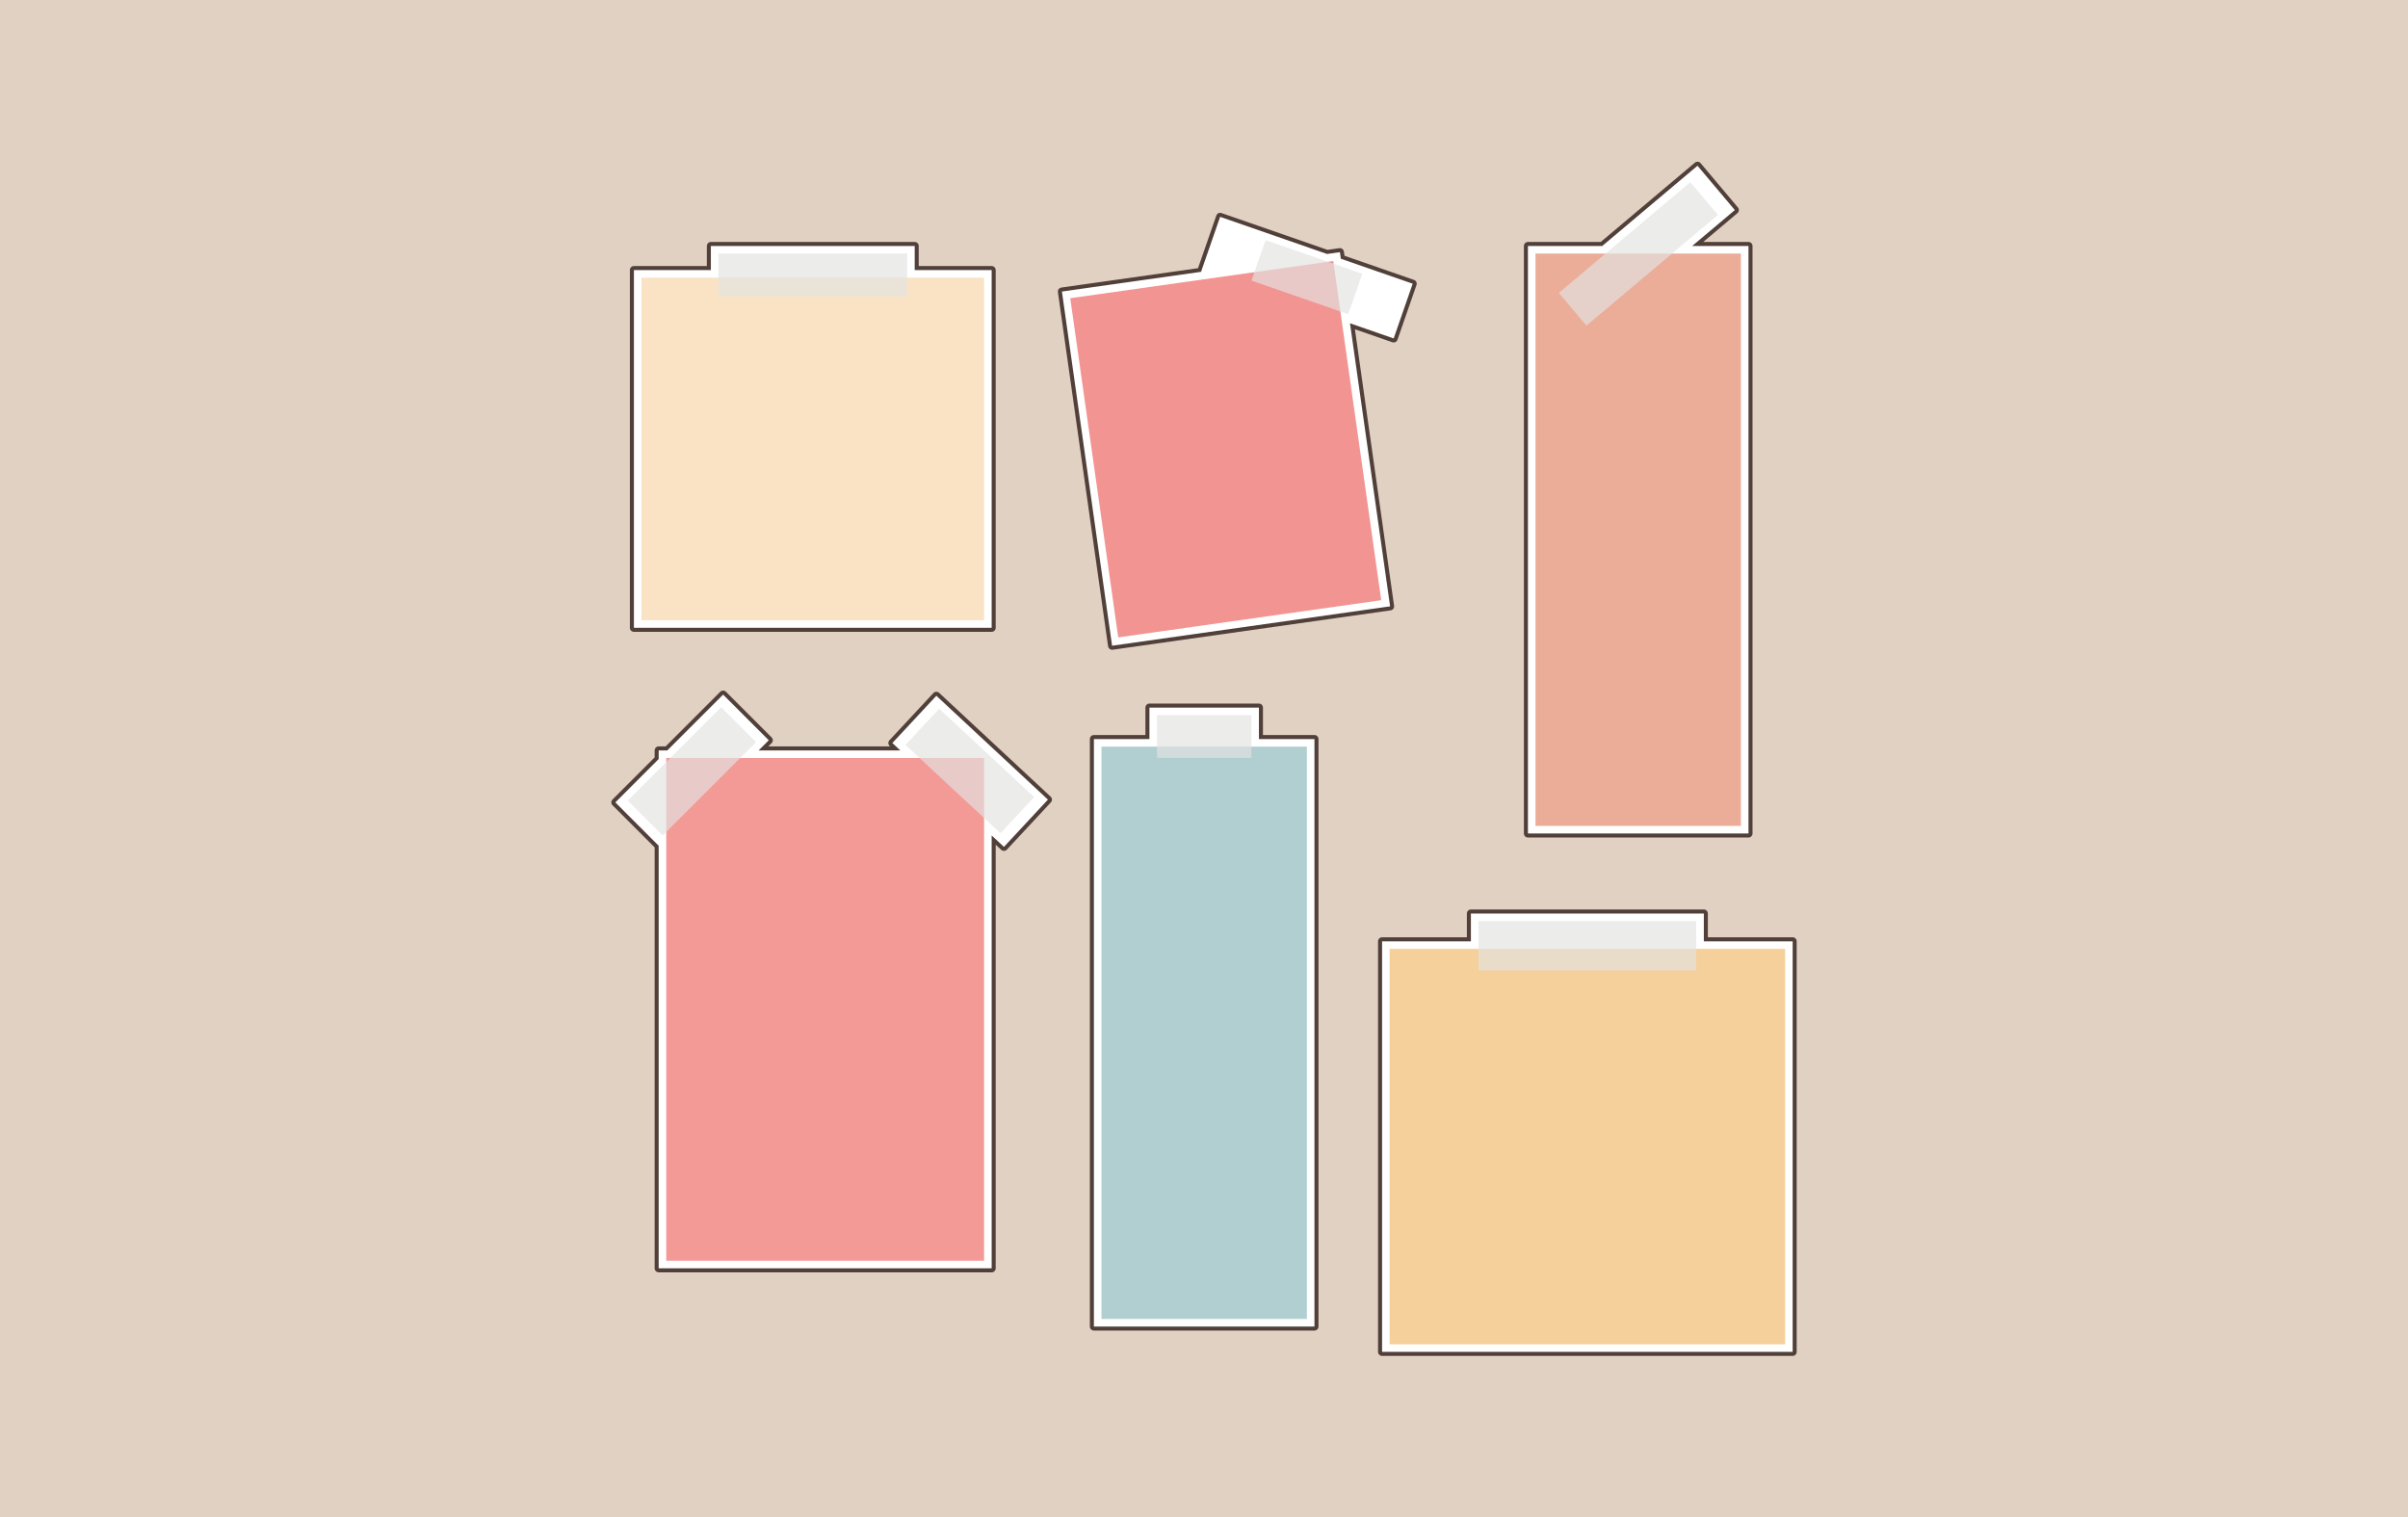 <?xml version="1.0" encoding="utf-8"?>
<!-- Generator: Adobe Illustrator 24.0.2, SVG Export Plug-In . SVG Version: 6.00 Build 0)  -->
<svg version="1.1" id="Layer_2" xmlns="http://www.w3.org/2000/svg" xmlns:xlink="http://www.w3.org/1999/xlink" x="0px" y="0px"
	 viewBox="0 0 4775.85 3009.52" style="enable-background:new 0 0 4775.85 3009.52;" xml:space="preserve">
<style type="text/css">
	.st0{fill:#E1D1C3;}
	.st1{clip-path:url(#SVGID_2_);}
	.st2{clip-path:url(#SVGID_4_);fill:#E1D1C3;}
	.st3{clip-path:url(#SVGID_4_);}
	.st4{clip-path:url(#SVGID_6_);fill:#FFFFFF;}
	.st5{clip-path:url(#SVGID_6_);fill:#514039;}
	.st6{clip-path:url(#SVGID_6_);fill:#B1CFD1;}
	.st7{opacity:0.67;clip-path:url(#SVGID_6_);}
	.st8{clip-path:url(#SVGID_8_);fill:#E2E2E1;}
	.st9{clip-path:url(#SVGID_6_);fill:#FAE3C4;}
	.st10{clip-path:url(#SVGID_10_);fill:#E2E2E1;}
	.st11{clip-path:url(#SVGID_6_);fill:#F29491;}
	.st12{clip-path:url(#SVGID_12_);fill:#E2E2E1;}
	.st13{clip-path:url(#SVGID_6_);fill:#EBAD98;}
	.st14{clip-path:url(#SVGID_14_);fill:#E2E2E1;}
	.st15{clip-path:url(#SVGID_6_);fill:#F5D09A;}
	.st16{clip-path:url(#SVGID_16_);fill:#E2E2E1;}
	.st17{clip-path:url(#SVGID_6_);fill:#F39A96;}
	.st18{clip-path:url(#SVGID_18_);fill:#E2E2E1;}
	.st19{clip-path:url(#SVGID_20_);fill:#E2E2E1;}
</style>
<rect class="st0" width="4775.85" height="3009.52"/>
<g>
	<g>
		<defs>
			<rect id="SVGID_1_" x="987.93" y="105" width="2800" height="2800"/>
		</defs>
		<clipPath id="SVGID_2_">
			<use xlink:href="#SVGID_1_"  style="overflow:visible;"/>
		</clipPath>
		<g class="st1">
			<defs>
				<rect id="SVGID_3_" x="987.93" y="105" width="2800" height="2800"/>
			</defs>
			<clipPath id="SVGID_4_">
				<use xlink:href="#SVGID_3_"  style="overflow:visible;"/>
			</clipPath>
			<rect x="987.93" y="105" class="st2" width="2800" height="2800"/>
			<g class="st3">
				<defs>
					<rect id="SVGID_5_" x="987.93" y="105" width="2800" height="2800"/>
				</defs>
				<clipPath id="SVGID_6_">
					<use xlink:href="#SVGID_5_"  style="overflow:visible;"/>
				</clipPath>
				<path class="st4" d="M2169.56,2635.02c-2.21,0-4-1.79-4-4V1465.81c0-2.21,1.79-4,4-4h106.16v-58.38c0-2.21,1.79-4,4-4h217.13
					c2.21,0,4,1.79,4,4v58.38h106.16c2.21,0,4,1.79,4,4v1165.21c0,2.21-1.79,4-4,4H2169.56z"/>
				<path class="st5" d="M2496.85,1403.43v62.38h110.16v1165.21h-437.45V1465.81h110.16v-62.38H2496.85 M2496.85,1395.43h-217.13
					c-4.42,0-8,3.58-8,8v54.38h-102.16c-4.42,0-8,3.58-8,8v1165.21c0,4.42,3.58,8,8,8h437.45c4.42,0,8-3.58,8-8V1465.81
					c0-4.42-3.58-8-8-8h-102.16v-54.38C2504.85,1399.01,2501.27,1395.43,2496.85,1395.43"/>
				<rect x="2184.57" y="1480.81" class="st6" width="407.45" height="1135.21"/>
				<g class="st7">
					<g>
						<defs>
							<rect id="SVGID_7_" x="2294.73" y="1418.43" width="187.13" height="84.94"/>
						</defs>
						<clipPath id="SVGID_8_">
							<use xlink:href="#SVGID_7_"  style="overflow:visible;"/>
						</clipPath>
						<rect x="2294.72" y="1418.43" class="st8" width="187.13" height="84.94"/>
					</g>
				</g>
				<path class="st4" d="M1257.26,1249.19c-2.21,0-4-1.79-4-4V535.67c0-2.21,1.79-4,4-4h148.63v-43.78c0-2.21,1.79-4,4-4h404.27
					c2.21,0,4,1.79,4,4v43.78h148.63c2.21,0,4,1.79,4,4v709.52c0,2.21-1.79,4-4,4H1257.26z"/>
				<path class="st5" d="M1814.15,487.89v47.78h152.63v709.52h-709.52V535.67h152.63v-47.78H1814.15 M1814.15,479.89h-404.27
					c-4.42,0-8,3.58-8,8v39.78h-144.63c-4.42,0-8,3.58-8,8v709.52c0,4.42,3.58,8,8,8h709.52c4.42,0,8-3.58,8-8V535.67
					c0-4.42-3.58-8-8-8h-144.63v-39.78C1822.15,483.48,1818.57,479.89,1814.15,479.89"/>
				<rect x="1272.26" y="550.67" class="st9" width="679.52" height="679.52"/>
				<g class="st7">
					<g>
						<defs>
							<rect id="SVGID_9_" x="1424.89" y="502.89" width="374.27" height="84.94"/>
						</defs>
						<clipPath id="SVGID_10_">
							<use xlink:href="#SVGID_9_"  style="overflow:visible;"/>
						</clipPath>
						<rect x="1424.89" y="502.89" class="st10" width="374.27" height="84.94"/>
					</g>
				</g>
				<path class="st4" d="M2205.61,1284.74c-1.96,0-3.67-1.44-3.96-3.44l-99.51-702.51c-0.31-2.19,1.21-4.21,3.4-4.52l273.52-38.75
					l37.08-106.77c0.57-1.65,2.12-2.69,3.78-2.69c0.44,0,0.88,0.07,1.31,0.22l211.2,73.34l24.51-3.47c0.19-0.03,0.37-0.04,0.56-0.04
					c0.86,0,1.71,0.28,2.41,0.8c0.85,0.64,1.41,1.59,1.56,2.64l1.51,10.68l140.16,48.67c2.09,0.73,3.19,3,2.47,5.09l-37.71,108.58
					c-0.35,1-1.08,1.82-2.03,2.29c-0.55,0.27-1.15,0.4-1.74,0.4c-0.44,0-0.89-0.07-1.31-0.22l-80.44-27.93l78.61,554.95
					c0.15,1.05-0.13,2.12-0.76,2.96c-0.64,0.85-1.59,1.41-2.64,1.56l-551.39,78.11C2205.99,1284.73,2205.8,1284.74,2205.61,1284.74"
					/>
				<path class="st5" d="M2419.92,430.07l212.11,73.66l25.46-3.61l1.86,13.09l142.46,49.47l-37.71,108.58l-86.63-30.08l79.53,561.44
					l-551.39,78.11l-99.51-702.51l277.07-39.25l-0.96-0.33L2419.92,430.07 M2419.92,422.07c-3.31,0-6.41,2.07-7.56,5.38
					l-36.28,104.46l-271.1,38.4c-2.1,0.3-4,1.42-5.27,3.11c-1.28,1.7-1.82,3.83-1.53,5.93l99.51,702.51
					c0.57,3.99,3.99,6.88,7.91,6.88c0.37,0,0.75-0.03,1.13-0.08l551.39-78.11c2.1-0.3,4-1.42,5.27-3.11
					c1.28-1.7,1.82-3.83,1.53-5.93l-77.69-548.46l74.25,25.78c0.85,0.3,1.74,0.44,2.62,0.44c1.2,0,2.39-0.27,3.49-0.8
					c1.91-0.93,3.37-2.57,4.07-4.57l37.71-108.58c1.45-4.17-0.76-8.73-4.93-10.18l-137.85-47.87l-1.17-8.26
					c-0.56-3.99-3.99-6.88-7.91-6.88c-0.37,0-0.75,0.03-1.13,0.08l-23.55,3.34l-210.28-73.03
					C2421.67,422.21,2420.79,422.07,2419.92,422.07"/>
				
					<rect x="2168.11" y="550.67" transform="matrix(0.99 -0.14 0.14 0.99 -100.852 349.838)" class="st11" width="526.89" height="679.52"/>
				<g class="st7">
					<g>
						<defs>
							<rect id="SVGID_11_" x="2401.31" y="449.16" width="381.42" height="203.02"/>
						</defs>
						<clipPath id="SVGID_12_">
							<use xlink:href="#SVGID_11_"  style="overflow:visible;"/>
						</clipPath>
						
							<rect x="2549.54" y="363.54" transform="matrix(0.328 -0.945 0.945 0.328 1221.5 2818.593)" class="st12" width="84.94" height="374.27"/>
					</g>
				</g>
				<path class="st4" d="M3030.38,1657.11c-2.21,0-4-1.79-4-4V487.89c0-2.21,1.79-4,4-4h145.86l187.87-158.23
					c0.72-0.61,1.64-0.94,2.58-0.94c0.11,0,0.23,0.01,0.34,0.01c1.06,0.09,2.03,0.6,2.72,1.41l74.04,87.91
					c1.42,1.69,1.21,4.21-0.48,5.64l-76.22,64.2h100.74c2.21,0,4,1.79,4,4v1165.21c0,2.21-1.79,4-4,4H3030.38z"/>
				<path class="st5" d="M3366.69,328.72l74.04,87.91l-84.6,71.26h111.7v1165.21h-437.45V487.89h147.32L3366.69,328.72
					 M3366.69,320.72c-1.88,0-3.71,0.66-5.15,1.88l-186.75,157.29h-144.4c-4.42,0-8,3.58-8,8v1165.21c0,4.42,3.58,8,8,8h437.45
					c4.42,0,8-3.58,8-8V487.89c0-4.42-3.58-8-8-8h-89.78l67.84-57.14c1.62-1.37,2.64-3.32,2.82-5.44c0.18-2.11-0.49-4.21-1.85-5.84
					l-74.04-87.91c-1.37-1.62-3.32-2.64-5.44-2.82C3367.14,320.73,3366.91,320.72,3366.69,320.72"/>
				<rect x="3045.38" y="502.89" class="st13" width="407.45" height="1135.21"/>
				<g class="st7">
					<g>
						<defs>
							<rect id="SVGID_13_" x="3078.62" y="349.86" width="340.98" height="306.07"/>
						</defs>
						<clipPath id="SVGID_14_">
							<use xlink:href="#SVGID_13_"  style="overflow:visible;"/>
						</clipPath>
						
							<rect x="3061.97" y="460.42" transform="matrix(0.765 -0.644 0.644 0.765 440.029 2211.308)" class="st14" width="374.27" height="84.94"/>
					</g>
				</g>
				<path class="st4" d="M2741.12,2685.28c-2.21,0-4-1.79-4-4v-814.3c0-2.21,1.79-4,4-4h172.16v-51.15c0-2.21,1.79-4,4-4h461.98
					c2.21,0,4,1.79,4,4v51.15h172.16c2.21,0,4,1.79,4,4v814.3c0,2.21-1.79,4-4,4H2741.12z"/>
				<path class="st5" d="M3379.26,1811.83v55.15h176.16v814.3h-814.3v-814.3h176.16v-55.15H3379.26 M3379.26,1803.83h-461.98
					c-4.42,0-8,3.58-8,8v47.15h-168.16c-4.42,0-8,3.58-8,8v814.3c0,4.42,3.58,8,8,8h814.3c4.42,0,8-3.58,8-8v-814.3
					c0-4.42-3.58-8-8-8h-168.16v-47.15C3387.26,1807.41,3383.68,1803.83,3379.26,1803.83"/>
				<rect x="2756.12" y="1881.98" class="st15" width="784.3" height="784.3"/>
				<g class="st7">
					<g>
						<defs>
							<rect id="SVGID_15_" x="2932.29" y="1826.83" width="431.97" height="98.04"/>
						</defs>
						<clipPath id="SVGID_16_">
							<use xlink:href="#SVGID_15_"  style="overflow:visible;"/>
						</clipPath>
						<rect x="2932.28" y="1826.83" class="st16" width="431.98" height="98.04"/>
					</g>
				</g>
				<path class="st4" d="M1306.37,2519.53c-2.21,0-4-1.79-4-4v-836.5l-84.76-84.77c-1.56-1.56-1.56-4.09,0-5.66l84.76-84.76v-15.48
					c0-2.21,1.79-4,4-4h15.48l109.52-109.52c0.78-0.78,1.8-1.17,2.83-1.17c1.02,0,2.05,0.39,2.83,1.17l90.54,90.54
					c0.75,0.75,1.17,1.77,1.17,2.83s-0.42,2.08-1.17,2.83l-13.33,13.33h261.23l-8.32-7.75c-0.78-0.72-1.23-1.72-1.27-2.78
					c-0.04-1.06,0.35-2.09,1.07-2.87l87.24-93.72c0.79-0.85,1.86-1.27,2.93-1.27c0.98,0,1.95,0.35,2.72,1.07l221.28,205.98
					c0.78,0.72,1.23,1.72,1.27,2.78c0.04,1.06-0.35,2.09-1.07,2.87l-87.24,93.72c-0.72,0.78-1.72,1.23-2.78,1.27
					c-0.05,0-0.1,0-0.14,0c-1.01,0-1.98-0.38-2.73-1.07l-17.63-16.41v849.34c0,2.21-1.79,4-4,4H1306.37z"/>
				<path class="st5" d="M1434.2,1377.67l90.54,90.54l-20.16,20.16h281.05l-15.77-14.68l87.24-93.72l221.28,205.98l-87.24,93.72
					l-24.36-22.67v858.53h-660.41v-838.15l-85.93-85.94l85.93-85.94v-17.14h17.14L1434.2,1377.67 M1434.2,1369.67
					c-2.05,0-4.09,0.78-5.66,2.34l-108.35,108.35h-13.82c-4.42,0-8,3.58-8,8v13.82l-83.59,83.59c-3.12,3.12-3.12,8.19,0,11.31
					l83.59,83.59v834.84c0,4.42,3.58,8,8,8h660.41c4.42,0,8-3.58,8-8v-840.15l10.91,10.15c1.54,1.43,3.5,2.14,5.45,2.14
					c2.14,0,4.28-0.86,5.86-2.55l87.24-93.72c1.45-1.55,2.22-3.62,2.14-5.74c-0.08-2.12-0.99-4.12-2.54-5.57l-221.28-205.98
					c-1.54-1.43-3.5-2.14-5.45-2.14c-2.14,0-4.28,0.86-5.86,2.55l-87.24,93.72c-1.45,1.55-2.22,3.62-2.14,5.74
					c0.08,2.12,0.99,4.12,2.54,5.57l0.88,0.82h-241.4l6.5-6.5c1.5-1.5,2.34-3.54,2.34-5.66c0-2.12-0.84-4.16-2.34-5.66l-90.54-90.54
					C1438.29,1370.45,1436.24,1369.67,1434.2,1369.67"/>
				<rect x="1321.37" y="1503.37" class="st17" width="630.41" height="997.16"/>
				<g class="st7">
					<g>
						<defs>
							<rect id="SVGID_17_" x="1241.64" y="1398.89" width="261.88" height="261.87"/>
						</defs>
						<clipPath id="SVGID_18_">
							<use xlink:href="#SVGID_17_"  style="overflow:visible;"/>
						</clipPath>
						
							<rect x="1236.43" y="1480.81" transform="matrix(0.707 -0.707 0.707 0.707 -679.729 1418.638)" class="st18" width="272.31" height="98.04"/>
					</g>
				</g>
				<g class="st7">
					<g>
						<defs>
							<rect id="SVGID_19_" x="1791.06" y="1401.17" width="266.12" height="257.3"/>
						</defs>
						<clipPath id="SVGID_20_">
							<use xlink:href="#SVGID_19_"  style="overflow:visible;"/>
						</clipPath>
						
							<rect x="1875.1" y="1393.67" transform="matrix(0.681 -0.732 0.732 0.681 -506.65 1895.825)" class="st19" width="98.04" height="272.31"/>
					</g>
				</g>
			</g>
		</g>
	</g>
</g>
</svg>
